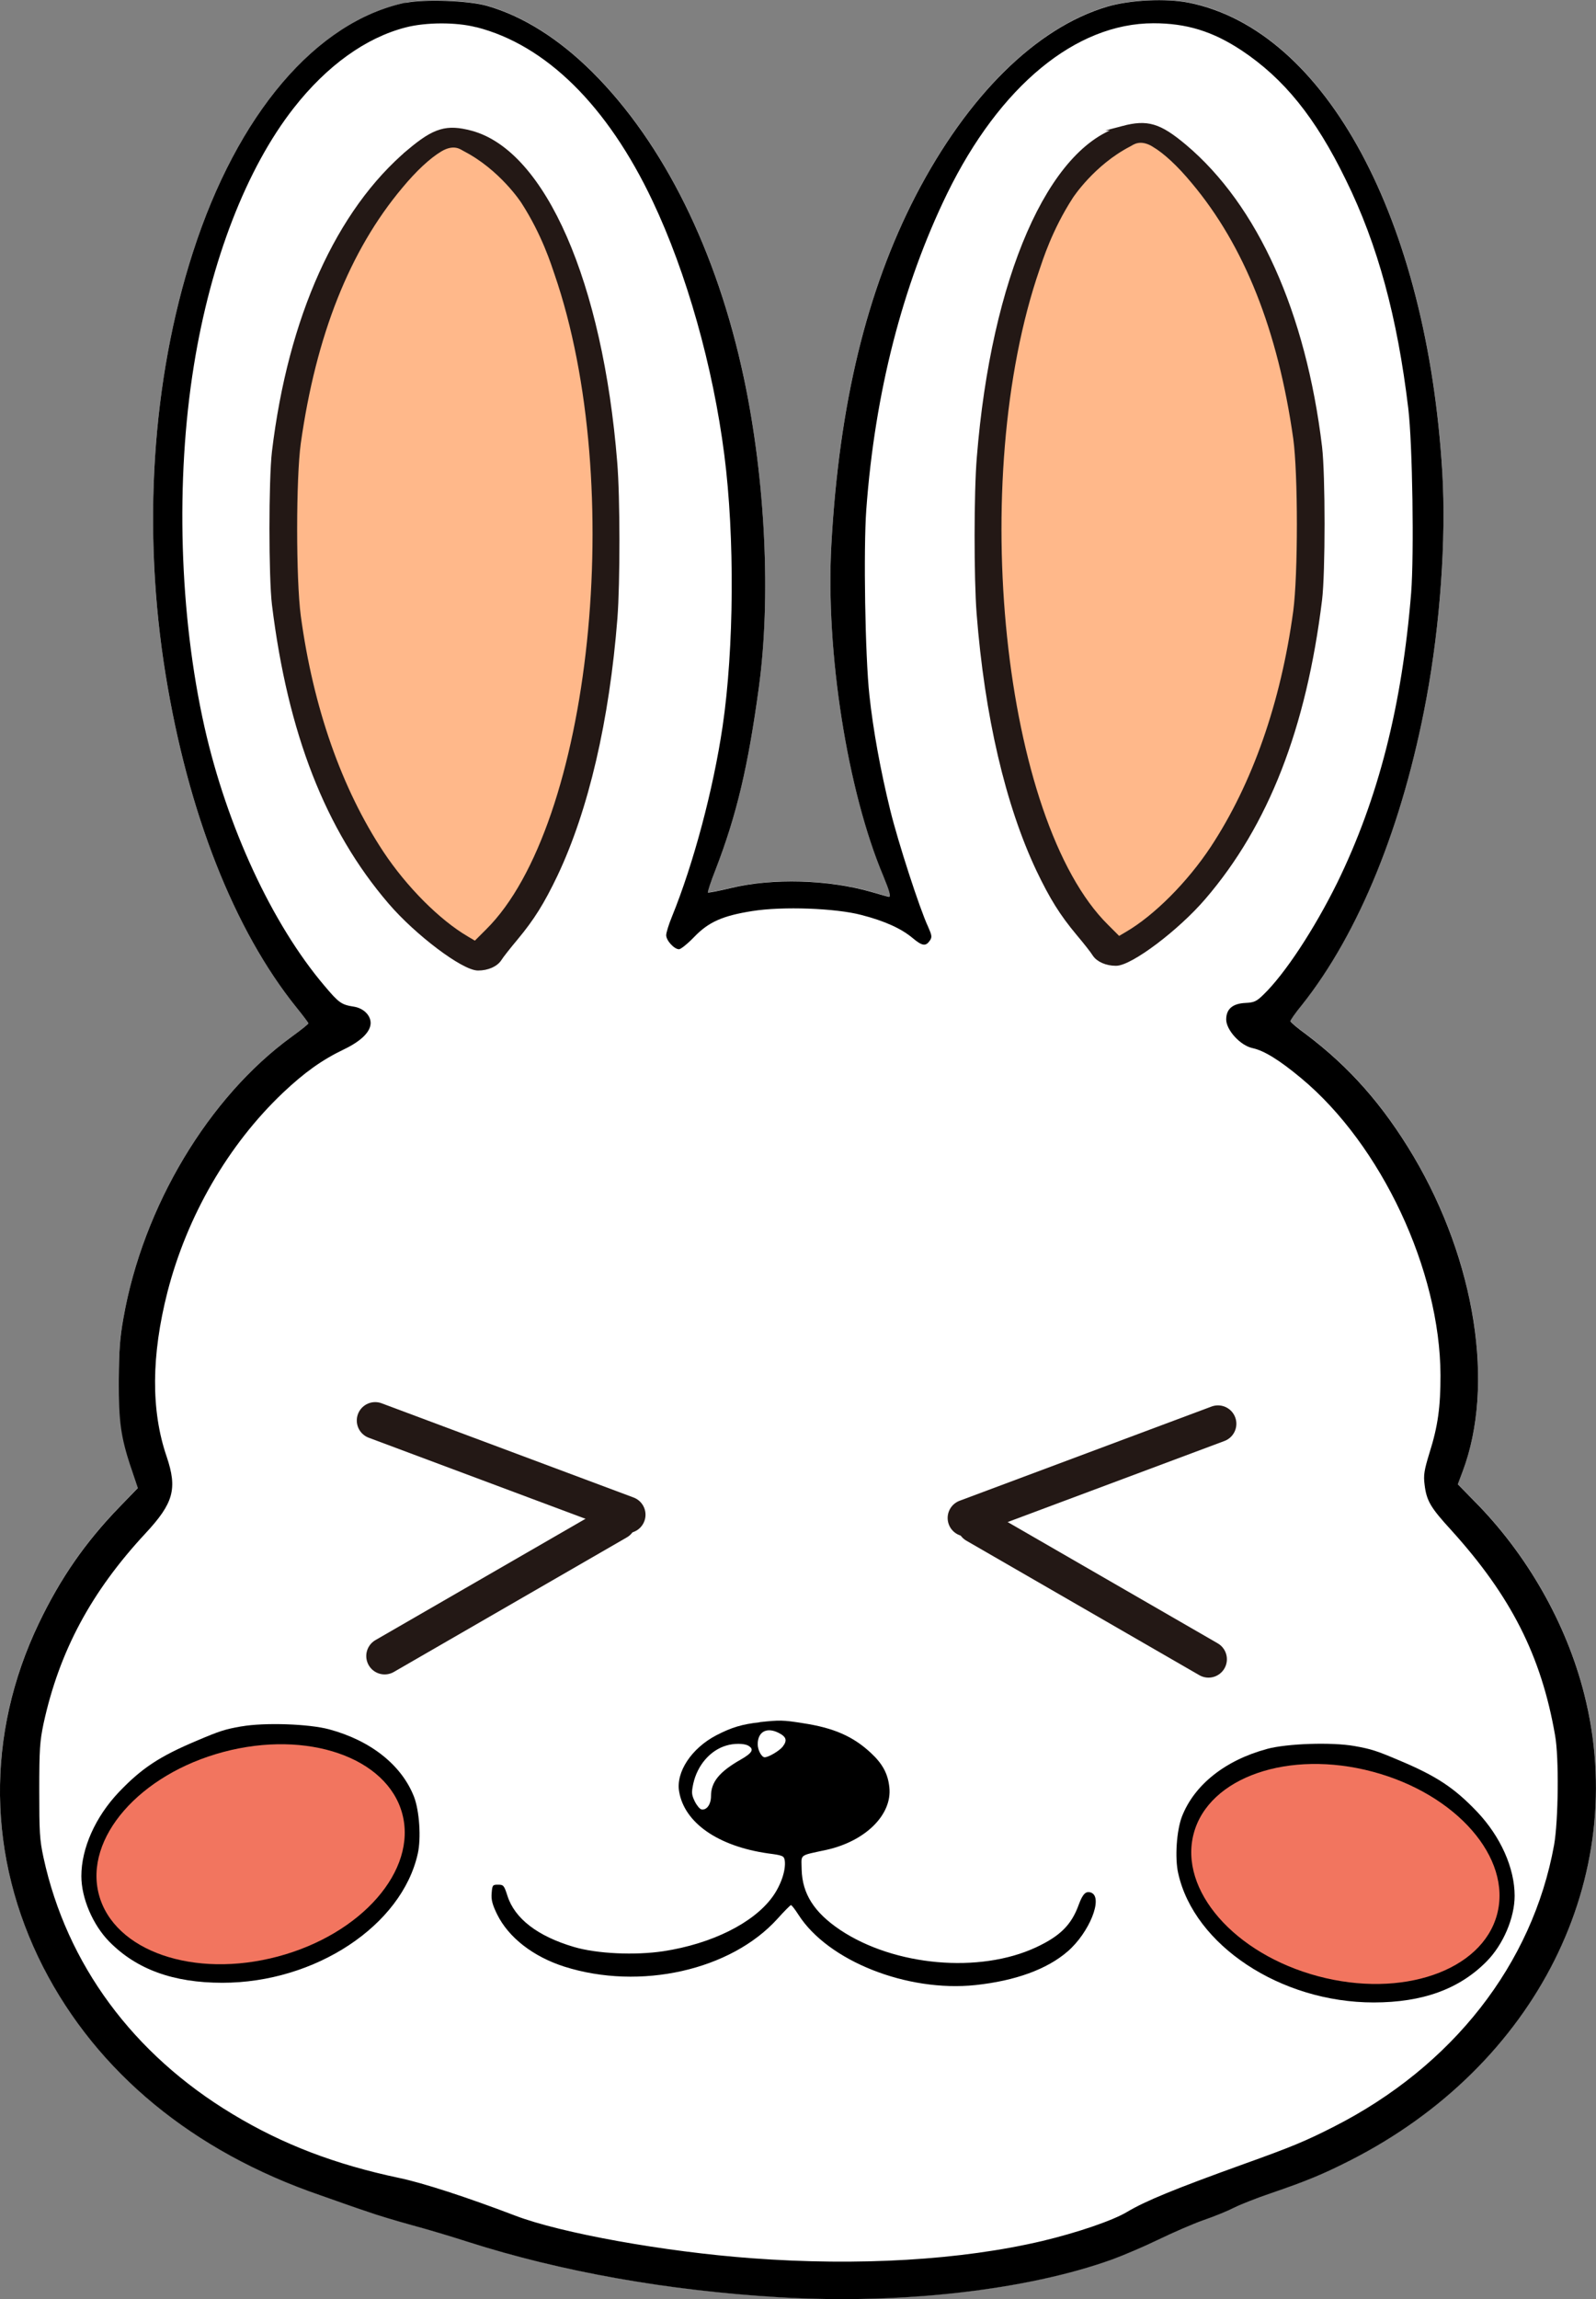 <?xml version="1.0" encoding="UTF-8"?><svg id="eyes" xmlns="http://www.w3.org/2000/svg" viewBox="0 0 347.21 500"><rect x="0" y="0" width="347.21" height="500" fill="#808080" stroke="none"/><defs><style>.cls-1{fill:#f2755f;}.cls-2{fill:#231815;stroke-miterlimit:10;}.cls-2,.cls-3{stroke:#231815;}.cls-2,.cls-4,.cls-5,.cls-6{fill-rule:evenodd;}.cls-3{fill:none;stroke-linecap:round;stroke-linejoin:round;stroke-width:8px;}.cls-4{fill:#fff;}.cls-5{fill:#ffb88a;}</style></defs><path class="cls-4" d="m315.72,332.75c-4.53-4.95-5.37-6.39-5.8-9.98-.25-1.95-.08-3.05,1.06-6.77,1.86-5.88,2.41-10.03,2.41-16.92-.08-22.85-12.86-50.09-30.29-64.6-4.78-3.98-8.08-6.01-10.62-6.56-2.62-.55-5.71-3.93-5.71-6.22s1.4-3.47,4.19-3.6c1.9-.08,2.41-.34,3.89-1.78,4.65-4.48,11.08-14.26,16.08-24.37,8.93-18.28,14.09-38.46,16.08-63.08.63-8.33.3-32.32-.63-40.06-2.37-19.84-6.64-35.62-13.58-49.71-6.64-13.62-13.5-22.04-22.72-28.18-6.3-4.15-11.97-5.88-19.12-5.88-16.92,0-33.46,13.66-44.89,37.02-9.73,19.97-15.74,43.36-17.6,68.75-.63,8.67-.25,31.94.68,40.4.8,7.53,2.41,16.33,4.53,24.96,1.69,6.9,6.39,21.41,8.21,25.3.85,1.9.93,2.28.42,3.05-.89,1.31-1.65,1.23-3.68-.47-2.5-2.12-6.13-3.77-11.21-5.08-5.58-1.48-17.18-1.9-23.78-.85-6.43,1.02-9.48,2.37-12.61,5.63-1.44,1.48-2.92,2.67-3.3,2.67-1.06,0-2.79-1.9-2.79-3.05,0-.55.55-2.33,1.23-3.98,4.74-11.63,9.01-27.71,11.04-41.42,2.5-16.92,2.67-41.29.38-59.02-2.45-19.25-8.21-39.64-15.61-55.25-9.81-20.73-23.23-33.97-38.37-37.82-4.32-1.14-11-1.1-15.36.04-8.67,2.24-17.13,8.33-24.33,17.51-10.28,13.11-18.06,33.21-21.75,56.05-4.02,24.92-3.17,54.19,2.33,78.65,4.87,21.58,14.68,42.77,26.06,56.18,3.17,3.77,3.72,4.15,6.43,4.57,2.07.34,3.64,1.86,3.64,3.55,0,1.95-2.12,3.98-5.84,5.75-4.74,2.28-8.55,4.99-13.24,9.43-11.93,11.34-20.86,26.78-25.13,43.36-3.51,13.79-3.6,25.76-.17,35.75,2.37,7.02,1.52,10.11-4.57,16.67-11.85,12.73-18.78,25.68-22.21,41.42-.8,3.85-.93,5.63-.93,14.55s.08,10.66.93,14.6c5.03,23.14,19.46,42.73,41.12,55.76,10.91,6.6,22.38,10.96,36.21,13.88,5.12,1.06,14.76,4.19,25.3,8.21,9.94,3.81,32.49,7.87,51.44,9.26,23.23,1.73,45.56.42,63.29-3.77,7.62-1.82,15.27-4.44,18.36-6.3,4.06-2.41,10.24-4.95,25.38-10.41,10.49-3.77,13.45-4.99,19.67-8.16,25.76-13.11,43.15-35.33,47.85-61.22.93-5.25,1.1-19.04.21-23.9-3-17.26-9.6-30.25-22.59-44.59Z"/><path class="cls-4" d="m25.84,300.13c.04-6.47.21-9.1,1.02-13.54,4.27-24.2,18.53-48.02,36.59-61.13,1.99-1.44,3.64-2.75,3.64-2.92,0-.13-1.18-1.69-2.58-3.43-13.58-16.84-23.61-42.35-28.47-72.34-5.12-31.43-3-64.22,5.92-91.89C51.65,24.77,68.78,4.67,88.24.57c4.15-.85,13.71-.51,17.77.68,7.78,2.24,15.61,7.19,22.85,14.38,15.53,15.48,27.12,38.88,33,66.67,4.65,22.13,5.88,47.68,3.22,67.22-2.33,17.13-4.82,27.67-9.39,39.51-1.06,2.67-1.78,4.91-1.69,5.03.13.08,2.37-.34,4.99-.97,9.1-2.2,21.15-1.86,30.59.85,1.99.59,3.68,1.06,3.81,1.06.47,0,.13-1.27-1.23-4.53-7.83-18.57-12.56-48.82-11.3-72,1.69-30.63,7.66-55.25,18.36-75.98,11.3-21.74,26.19-36.47,41.63-41.08,5.03-1.48,12.82-1.86,17.85-.85,29.7,6.05,51.78,47,55.08,102.21.85,14.47-.47,32.96-3.47,49.12-5.12,27.54-14.64,50.98-27.08,66.63-1.4,1.69-2.5,3.3-2.5,3.51s1.48,1.48,3.3,2.79c9.48,7.11,16.84,15.44,23.48,26.61,13.5,22.8,17.73,49.84,10.7,68.49l-1.06,2.83,3.47,3.55c11.55,11.59,20.14,26.69,24.03,42.09,10.11,39.81-10.45,80.8-50.81,101.36-5.97,3.05-9.65,4.57-17.47,7.23-3,1.02-6.52,2.41-7.87,3.09-1.31.68-4.32,1.9-6.64,2.71-2.28.8-6.77,2.75-9.9,4.27-3.13,1.52-7.61,3.43-9.94,4.27-18.49,6.68-45.94,9.81-72.34,8.25-24.45-1.44-47.68-5.58-67.9-12.06-3.38-1.1-8.88-2.75-12.23-3.64-3.38-.93-7.74-2.24-9.73-2.96-2.03-.68-6.6-2.28-10.2-3.55-27.67-9.52-48.48-26.69-60.24-49.62-12.18-23.86-12.52-50.55-.93-74.75,4.74-9.86,10.11-17.6,17.51-25.26l4.02-4.15-1.52-4.53"/><path class="cls-6" d="m88.24.57c-19.46,4.1-36.59,24.2-46.28,54.32-8.93,27.67-11.04,60.45-5.92,91.89,4.87,29.99,14.89,55.5,28.47,72.34,1.4,1.73,2.58,3.3,2.58,3.43,0,.17-1.65,1.48-3.64,2.92-18.06,13.11-32.32,36.93-36.59,61.13-.8,4.44-.97,7.06-1.02,13.54,0,9.14.42,12.23,2.62,18.95l1.52,4.53-4.02,4.15c-7.4,7.66-12.78,15.4-17.51,25.26-11.59,24.2-11.25,50.89.93,74.75,11.76,22.93,32.58,40.11,60.24,49.62,3.6,1.27,8.16,2.88,10.2,3.55,1.99.72,6.35,2.03,9.73,2.96,3.34.89,8.84,2.54,12.23,3.64,20.22,6.47,43.45,10.62,67.9,12.06,26.4,1.57,53.85-1.57,72.34-8.25,2.33-.85,6.81-2.75,9.94-4.27s7.61-3.47,9.9-4.27c2.33-.8,5.33-2.03,6.64-2.71,1.35-.68,4.87-2.07,7.87-3.09,7.83-2.67,11.51-4.19,17.47-7.23,40.36-20.56,60.92-61.55,50.81-101.36-3.89-15.4-12.48-30.5-24.03-42.09l-3.47-3.55,1.06-2.83c7.02-18.66,2.79-45.69-10.7-68.49-6.64-11.17-14-19.5-23.48-26.61-1.82-1.31-3.3-2.58-3.3-2.79s1.1-1.82,2.5-3.51c12.44-15.65,21.96-39.09,27.08-66.63,3-16.16,4.32-34.65,3.47-49.12-3.3-55.21-25.38-96.16-55.08-102.21-5.03-1.02-12.82-.63-17.85.85-15.44,4.61-30.33,19.33-41.63,41.08-10.7,20.73-16.67,45.35-18.36,75.98-1.27,23.18,3.47,53.43,11.3,72,1.35,3.26,1.69,4.53,1.23,4.53-.13,0-1.82-.47-3.81-1.06-9.43-2.71-21.49-3.05-30.59-.85-2.62.63-4.87,1.06-4.99.97-.08-.13.63-2.37,1.69-5.03,4.57-11.85,7.06-22.38,9.39-39.51,2.67-19.55,1.44-45.1-3.22-67.22-5.88-27.79-17.47-51.19-33-66.67-7.23-7.19-15.06-12.14-22.84-14.38-4.06-1.18-13.62-1.52-17.77-.68Zm15.36,5.33c15.15,3.85,28.56,17.09,38.37,37.82,7.4,15.61,13.16,36,15.61,55.25,2.28,17.73,2.12,42.09-.38,59.02-2.03,13.71-6.3,29.78-11.04,41.42-.68,1.65-1.23,3.43-1.23,3.98,0,1.14,1.73,3.05,2.79,3.05.38,0,1.86-1.18,3.3-2.67,3.13-3.26,6.18-4.61,12.61-5.63,6.6-1.06,18.19-.63,23.78.85,5.08,1.31,8.71,2.96,11.21,5.08,2.03,1.69,2.79,1.78,3.68.47.51-.76.42-1.14-.42-3.05-1.82-3.89-6.52-18.4-8.21-25.3-2.12-8.63-3.72-17.43-4.53-24.96-.93-8.46-1.31-31.73-.68-40.4,1.86-25.38,7.87-48.78,17.6-68.75,11.42-23.35,27.96-37.02,44.89-37.02,7.15,0,12.82,1.73,19.12,5.88,9.22,6.13,16.08,14.55,22.72,28.18,6.94,14.09,11.21,29.87,13.58,49.71.93,7.74,1.27,31.73.63,40.06-1.99,24.62-7.15,44.8-16.08,63.08-4.99,10.11-11.42,19.88-16.08,24.37-1.48,1.44-1.99,1.69-3.89,1.78-2.79.13-4.19,1.31-4.19,3.6s3.09,5.67,5.71,6.22c2.54.55,5.84,2.58,10.62,6.56,17.43,14.51,30.21,41.76,30.29,64.6,0,6.9-.55,11.04-2.41,16.92-1.14,3.72-1.31,4.82-1.06,6.77.42,3.6,1.27,5.03,5.8,9.98,12.99,14.34,19.59,27.33,22.59,44.59.89,4.87.72,18.66-.21,23.9-4.7,25.89-22.08,48.1-47.85,61.22-6.22,3.17-9.18,4.4-19.67,8.16-15.15,5.46-21.32,8-25.38,10.41-3.09,1.86-10.75,4.48-18.36,6.3-17.73,4.19-40.06,5.5-63.29,3.77-18.95-1.4-41.5-5.46-51.44-9.26-10.53-4.02-20.18-7.15-25.3-8.21-13.83-2.92-25.3-7.28-36.21-13.88-21.66-13.03-36.09-32.62-41.12-55.76-.85-3.93-.93-5.58-.93-14.6s.13-10.7.93-14.55c3.43-15.74,10.36-28.68,22.21-41.42,6.09-6.56,6.94-9.65,4.57-16.67-3.43-9.98-3.34-21.96.17-35.75,4.27-16.58,13.2-32.03,25.13-43.36,4.7-4.44,8.5-7.15,13.24-9.43,3.72-1.78,5.84-3.81,5.84-5.75,0-1.69-1.57-3.22-3.64-3.55-2.71-.42-3.26-.8-6.43-4.57-11.38-13.41-21.19-34.61-26.06-56.18-5.5-24.45-6.35-53.73-2.33-78.65,3.68-22.84,11.46-42.94,21.74-56.05,7.19-9.18,15.65-15.27,24.33-17.51,4.36-1.14,11.04-1.18,15.36-.04Z"/><path class="cls-6" d="m165.26,374.56c-3.81.42-6.09,1.1-9.43,2.83-5.42,2.83-8.84,8.04-8.08,12.27,1.18,6.81,8.5,11.85,19.29,13.41,3.26.42,3.51.55,3.68,1.52.3,2.12-.85,5.46-2.71,8-4.15,5.67-13.2,10.15-23.69,11.76-6.22.93-14.47.55-19.46-.93-7.91-2.33-12.9-6.18-14.47-11.13-.72-2.24-.85-2.41-2.03-2.41s-1.27.08-1.4,1.86c-.13,1.4.17,2.5,1.18,4.57,2.5,5.08,7.87,9.22,14.6,11.38,16.5,5.25,36.3.8,46.41-10.41,1.44-1.61,2.79-2.96,2.92-2.96.17,0,.89.93,1.65,2.12,6.43,10.03,23.61,16.84,38.5,15.27,8.67-.93,15.57-3.43,20.05-7.32,4.74-4.1,7.78-11.72,5.12-12.78-1.14-.42-1.82.21-2.71,2.62-1.57,4.36-4.02,6.81-9.26,9.26-12.31,5.75-30.84,4.1-42.64-3.77-5.67-3.81-8.25-7.87-8.38-13.16-.04-3.43-.72-2.92,5.46-4.27,8.46-1.9,14.26-7.66,13.62-13.58-.3-2.92-1.44-5.08-3.98-7.45-3.89-3.64-8.12-5.5-14.93-6.52-4.27-.68-4.99-.68-9.31-.21Zm4.19,2.33c1.65.85,1.86,1.65.8,3-.72.89-3.05,2.28-3.89,2.28-.68,0-1.52-1.57-1.52-2.83,0-2.75,1.99-3.81,4.61-2.45Zm-6.68,2.75c1.35.76.93,1.57-1.57,3-4.7,2.67-6.52,4.91-6.52,7.95,0,1.82-.93,3.13-2.07,2.92-.38-.08-1.02-.85-1.48-1.78-.68-1.44-.72-1.86-.3-3.85.89-3.98,3.68-7.23,7.15-8.25,1.65-.51,3.81-.51,4.78,0Z"/><g><path class="cls-6" d="m52.52,375.45c-3.6.63-4.78,1.02-9.65,3.09-8.16,3.43-12.06,6.01-17.05,11.25-5.08,5.37-8.12,12.18-8.12,18.23,0,4.78,2.5,10.62,6.09,14.26,5.92,6.01,13.92,8.93,24.58,8.93,20.22,0,39.05-12.44,42.52-28.09.76-3.38.34-9.31-.8-12.31-2.67-6.9-9.39-12.27-18.49-14.72-4.36-1.18-14.05-1.52-19.08-.63Zm16.16,5.5c6.77,1.44,13.5,6.05,15.78,10.83,4.19,8.63-.42,19.38-11.59,27.08-3.17,2.16-9.6,4.99-14,6.18-3.55.93-5.08,1.1-10.49,1.14-5.37,0-6.85-.13-9.65-.93-6.98-1.99-11.89-5.58-14.3-10.49-4.48-9.05.47-20.01,12.56-27.96,4.53-2.92,6.64-3.81,12.01-4.99,2.45-.55,4.82-1.1,5.29-1.18,2.07-.47,11.63-.25,14.38.34Z"/><ellipse class="cls-1" cx="54.52" cy="403.26" rx="34.15" ry="23.02" transform="translate(-101.99 27.63) rotate(-14.92)"/></g><g><path class="cls-6" d="m275.61,380.37c-9.1,2.45-15.82,7.83-18.49,14.72-1.14,3-1.57,8.93-.8,12.31,3.47,15.65,22.29,28.09,42.52,28.09,10.66,0,18.66-2.92,24.58-8.93,3.6-3.64,6.09-9.48,6.09-14.26,0-6.05-3.05-12.86-8.12-18.23-4.99-5.25-8.88-7.83-17.05-11.25-4.87-2.07-6.05-2.45-9.65-3.09-5.03-.89-14.72-.55-19.08.63Zm17.3,4.53c.47.08,2.83.63,5.29,1.18,5.37,1.18,7.49,2.07,12.01,4.99,12.1,7.95,17.05,18.91,12.56,27.96-2.41,4.91-7.32,8.5-14.3,10.49-2.79.8-4.27.93-9.65.93-5.42-.04-6.94-.21-10.49-1.14-4.4-1.18-10.83-4.02-14-6.18-11.17-7.7-15.78-18.45-11.59-27.08,2.28-4.78,9.01-9.39,15.78-10.83,2.75-.59,12.31-.8,14.38-.34Z"/><ellipse class="cls-1" cx="292.69" cy="407.54" rx="23.02" ry="34.15" transform="translate(-176.47 585.44) rotate(-75.08)"/></g><g><path class="cls-5" d="m247.53,30.62c-5.01.63-10.39,7.18-12.8,10.13-1.74,2.12-4.26,5.65-7.54,14.17-3.57,9.27-5.3,17.33-6.45,23.96-2.48,14.35-2.88,25.7-3,30.17-.72,27.24-1.2,45.67,6.76,67.04,4.68,12.55,10.14,27.22,19.17,28.03,14.77,1.33,28.81-35.33,32.13-43.99,4.28-11.18,10.35-27.5,9.87-49.53-.91-41.46-24.55-81.67-38.14-79.97Z"/><path class="cls-2" d="m244.31,27.88c-15.78,4.23-28.18,32.66-31.31,71.67-.63,7.57-.63,26.19-.04,33.84,1.73,22.17,6.26,41.59,12.99,55.8,2.88,6.01,5.03,9.48,8.63,13.79,1.57,1.86,3.17,3.89,3.55,4.53.8,1.23,2.62,2.03,4.65,2.03,3.17,0,13.28-7.61,19.08-14.38,13.66-15.91,21.83-36.85,25.26-64.73.72-5.92.72-27.08,0-33.21-3.51-29.15-13.92-52.29-29.44-65.36-5.5-4.61-8.08-5.37-13.37-3.98Zm6.73,3.6c2.54,1.52,5.5,4.27,8.59,8,11.55,13.75,18.87,32.24,22.21,55.84,1.06,7.7,1.06,29.66,0,37.65-2.71,19.97-8.93,37.69-18.06,51.53-5.08,7.66-12.31,14.93-18.53,18.57l-1.86,1.1-2.71-2.71c-23.06-22.8-30.84-97.13-14.98-143.08.64-1.85,2.68-8.52,7.28-15.63,0,0,4.68-7.23,12.69-11.36.61-.31,2.3-1.76,5.37.08Z"/></g><g><path class="cls-5" d="m99.25,31.66c5.01.63,10.39,7.18,12.8,10.13,1.74,2.12,4.26,5.65,7.54,14.17,3.57,9.27,5.3,17.33,6.45,23.96,2.48,14.35,2.88,25.7,3,30.17.72,27.24,1.2,45.67-6.76,67.04-4.68,12.55-10.14,27.22-19.17,28.03-14.77,1.33-28.81-35.33-32.13-43.99-4.28-11.18-10.35-27.5-9.87-49.53.91-41.46,24.55-81.67,38.14-79.97Z"/><path class="cls-2" d="m89.1,32.89c-15.53,13.07-25.93,36.21-29.44,65.36-.72,6.13-.72,27.29,0,33.21,3.43,27.88,11.59,48.82,25.26,64.73,5.8,6.77,15.91,14.38,19.08,14.38,2.03,0,3.85-.8,4.65-2.03.38-.63,1.99-2.67,3.55-4.53,3.6-4.32,5.75-7.78,8.63-13.79,6.73-14.21,11.25-33.63,12.99-55.8.59-7.66.59-26.27-.04-33.84-3.13-39.01-15.53-67.43-31.31-71.67-5.29-1.4-7.87-.63-13.37,3.98Zm12.01-.47c8,4.13,12.69,11.36,12.69,11.36,4.6,7.1,6.64,13.78,7.28,15.63,15.86,45.94,8.08,120.27-14.98,143.08l-2.71,2.71-1.86-1.1c-6.22-3.64-13.45-10.91-18.53-18.57-9.14-13.83-15.36-31.56-18.06-51.53-1.06-8-1.06-29.95,0-37.65,3.34-23.61,10.66-42.09,22.21-55.84,3.09-3.72,6.05-6.47,8.59-8,3.07-1.84,4.77-.4,5.37-.08Z"/></g><g><line class="cls-3" x1="81.62" y1="308.93" x2="136.43" y2="329.42"/><line class="cls-3" x1="83.68" y1="360.15" x2="134.36" y2="330.89"/></g><g><line class="cls-3" x1="264.97" y1="309.64" x2="210.16" y2="330.13"/><line class="cls-3" x1="262.91" y1="360.85" x2="212.23" y2="331.6"/></g></svg>